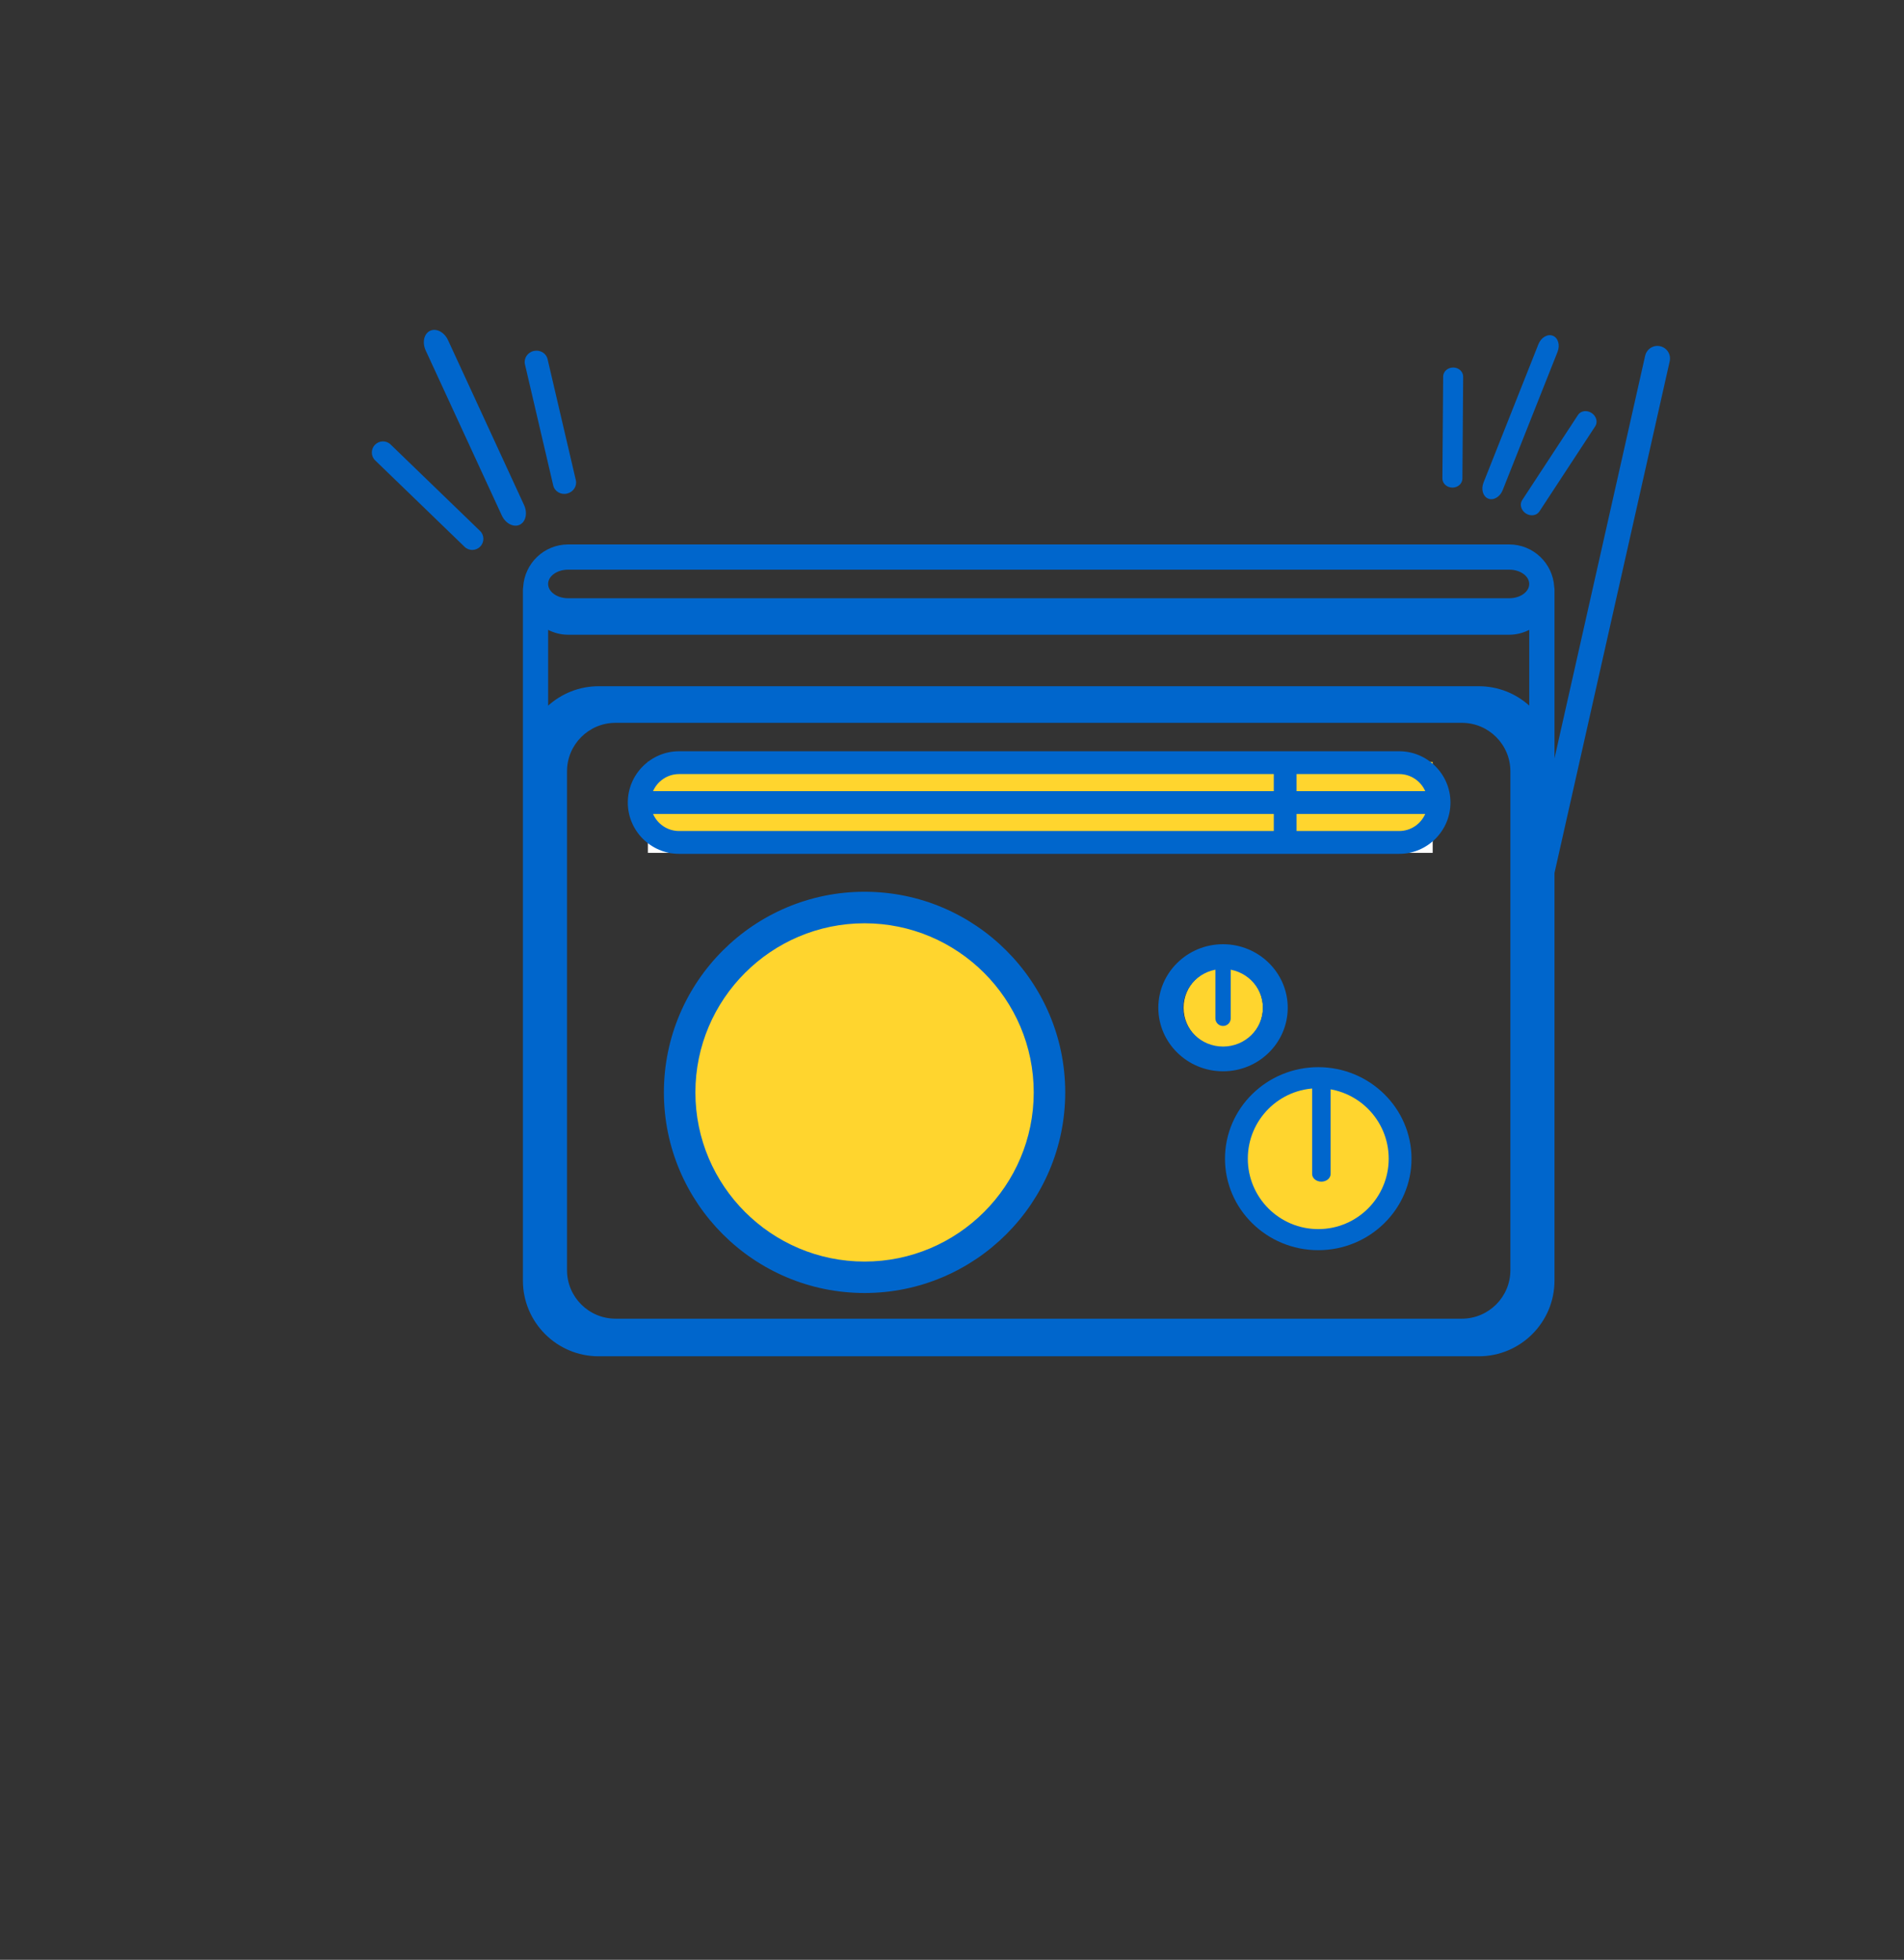 <?xml version="1.0" encoding="utf-8"?>
<!-- Generator: Adobe Illustrator 28.1.0, SVG Export Plug-In . SVG Version: 6.00 Build 0)  -->
<svg version="1.1" id="Layer_1" xmlns="http://www.w3.org/2000/svg" xmlns:xlink="http://www.w3.org/1999/xlink" x="0px" y="0px"
	 viewBox="0 0 373 384" style="enable-background:new 0 0 373 384;" xml:space="preserve">
<rect x="0" y="0" width="373" height="384" fill="#333333" stroke="none"/>
<style type="text/css">
	.st0{fill:#0066CC;}
	.st1{fill:#FFD52E;}
	.st2{fill:#FFFFFF;}
</style>
<path class="st0" d="M258.25,209.1c-10.07,0-18.27,8.04-18.27,17.93c0,9.89,8.2,17.93,18.27,17.93c10.07,0,18.27-8.04,18.27-17.93
	C276.51,217.14,268.32,209.1,258.25,209.1z M258.25,239.63c-7.08,0-12.83-5.61-12.83-12.51c0-6.9,5.76-12.51,12.83-12.51
	c7.08,0,12.83,5.61,12.83,12.51C271.08,234.02,265.32,239.63,258.25,239.63z"/>
<circle class="st1" cx="170.18" cy="214.05" r="37.08"/>
<circle class="st1" cx="258.25" cy="227.03" r="13.8"/>
<circle class="st1" cx="239.64" cy="197.46" r="7.77"/>
<path class="st0" d="M169.37,174.73c-21.68,0-39.31,17.64-39.31,39.31c0,21.68,17.64,39.31,39.31,39.31
	c21.68,0,39.31-17.64,39.31-39.31C208.68,192.37,191.04,174.73,169.37,174.73z M169.37,247.19c-18.27,0-33.14-14.87-33.14-33.14
	c0-18.27,14.87-33.14,33.14-33.14s33.14,14.87,33.14,33.14C202.51,232.32,187.64,247.19,169.37,247.19z"/>
<rect x="126.92" y="152.87" class="st2" width="153.75" height="14.24"/>
<path class="st0" d="M325.24,67.84c-1.33-0.31-2.65,0.54-2.95,1.87l-17.76,78.87v-33.05c0-0.17-0.02-0.34-0.05-0.5
	c-0.26-4.64-4.09-8.35-8.8-8.35H111.29c-4.71,0-8.53,3.71-8.8,8.35c-0.03,0.16-0.05,0.33-0.05,0.5v33.75v11.52v90.13
	c0,8.17,6.65,14.82,14.82,14.82h172.45c8.17,0,14.82-6.65,14.82-14.82v-79.88L327.1,70.79C327.4,69.46,326.57,68.14,325.24,67.84z
	 M299.59,138.26c-2.62-2.36-6.08-3.8-9.88-3.8H117.26c-3.8,0-7.25,1.45-9.88,3.8v-14.84c1.18,0.59,2.5,0.95,3.91,0.95h184.38
	c1.41,0,2.73-0.36,3.91-0.95V138.26z M111.29,111.62h184.38c2.16,0,3.91,1.26,3.91,2.8c0,1.55-1.75,2.8-3.91,2.8H111.29
	c-2.16,0-3.91-1.26-3.91-2.8C107.38,112.87,109.14,111.62,111.29,111.62z M295.89,248.88c0,5.24-4.26,9.5-9.5,9.5H120.58
	c-5.24,0-9.5-4.26-9.5-9.5v-86.67v-11.08c0-5.24,4.26-9.5,9.5-9.5h165.81c5.24,0,9.5,4.26,9.5,9.5v11.08V248.88z"/>
<rect x="126.92" y="149.3" class="st1" width="153.75" height="15.54"/>
<path class="st0" d="M274.1,147.2H133.04c-5.54,0-10.05,4.51-10.05,10.05c0,5.54,4.51,10.05,10.05,10.05H274.1
	c5.54,0,10.05-4.51,10.05-10.05C284.15,151.71,279.64,147.2,274.1,147.2z M279.21,155.02H254v-3.35h20.1
	C276.38,151.67,278.35,153.05,279.21,155.02z M133.04,151.67h116.5v3.35H127.93C128.79,153.05,130.76,151.67,133.04,151.67z
	 M127.93,159.48h121.61v3.35h-116.5C130.76,162.83,128.79,161.45,127.93,159.48z M274.1,162.83H254v-3.35h25.21
	C278.35,161.45,276.38,162.83,274.1,162.83z"/>
<path class="st0" d="M252.27,197.46c0-6.87-5.69-12.45-12.68-12.45c-6.99,0-12.67,5.59-12.67,12.45c0,6.87,5.69,12.45,12.67,12.45
	C246.59,209.92,252.27,204.33,252.27,197.46z M239.6,205.06c-4.31,0-7.81-3.41-7.81-7.6c0-4.19,3.5-7.6,7.81-7.6
	c4.31,0,7.81,3.41,7.81,7.6C247.41,201.65,243.91,205.06,239.6,205.06z"/>
<g id="radio_dial_line_-_small">
	<path class="st0" d="M239.6,201.03c-0.83,0-1.5-0.67-1.5-1.5v-9.83c0-0.83,0.67-1.5,1.5-1.5s1.5,0.67,1.5,1.5v9.83
		C241.1,200.36,240.43,201.03,239.6,201.03z"/>
</g>
<g id="radio_dial_line_-_large">
	<path class="st0" d="M258.86,231.53c-1,0-1.81-0.67-1.81-1.5v-16.92c0-0.83,0.81-1.5,1.81-1.5s1.81,0.67,1.81,1.5v16.92
		C260.67,230.86,259.86,231.53,258.86,231.53z"/>
</g>
<g id="sound_lines_-_left_00000062166597644405156390000004331766088383510934_">
	<g id="radio_dial_line_-_large_00000087392218723829538840000011546514021619143059_">
		<path class="st0" d="M101.8,102.83c-1.21,0.56-2.78-0.27-3.51-1.86L83.4,68.68c-0.73-1.58-0.34-3.31,0.87-3.87
			c1.21-0.56,2.78,0.27,3.51,1.86l14.89,32.3C103.39,100.54,103,102.27,101.8,102.83z"/>
	</g>
	<g id="radio_dial_line_-_large_00000042014816666819801530000004867788330457378705_">
		<path class="st0" d="M111.09,96.71c-1.22,0.29-2.44-0.42-2.71-1.59l-5.54-23.73c-0.27-1.16,0.5-2.34,1.72-2.62
			s2.44,0.42,2.71,1.59l5.54,23.73C113.08,95.25,112.31,96.42,111.09,96.71z"/>
	</g>
	<g id="radio_dial_line_-_large_00000005954670558319605750000010188334458364877502_">
		<path class="st0" d="M94.08,107.09c-0.83,0.86-2.21,0.89-3.06,0.06L73.5,90.21c-0.86-0.83-0.88-2.2-0.04-3.06s2.21-0.89,3.06-0.06
			l17.52,16.94C94.9,104.85,94.92,106.23,94.08,107.09z"/>
	</g>
</g>
<g id="sound_lines_-_right">
	<g id="radio_dial_line_-_large_00000023282326018137061890000002672368992881697424_">
		<path class="st0" d="M291.55,97.7c-1.03-0.41-1.45-1.82-0.92-3.15l10.75-27.1c0.53-1.33,1.79-2.07,2.83-1.66
			c1.03,0.41,1.45,1.82,0.92,3.15l-10.75,27.1C293.85,97.37,292.58,98.11,291.55,97.7z"/>
	</g>
	<g id="radio_dial_line_-_large_00000102518046296597135880000007316854486114255752_">
		<path class="st0" d="M298.91,100.6c-0.93-0.61-1.25-1.77-0.72-2.59l10.95-16.71c0.54-0.82,1.73-0.99,2.66-0.38
			c0.93,0.61,1.25,1.77,0.72,2.59l-10.95,16.71C301.03,101.04,299.84,101.21,298.91,100.6z"/>
	</g>
	<g id="radio_dial_line_-_large_00000084526039994695936250000000490060068400747138_">
		<path class="st0" d="M284.52,95.54c-1.08-0.01-1.95-0.81-1.95-1.79l0.15-19.98c0.01-0.98,0.89-1.76,1.97-1.76s1.95,0.81,1.95,1.79
			l-0.15,19.98C286.48,94.76,285.6,95.55,284.52,95.54z"/>
	</g>
</g>
</svg>
